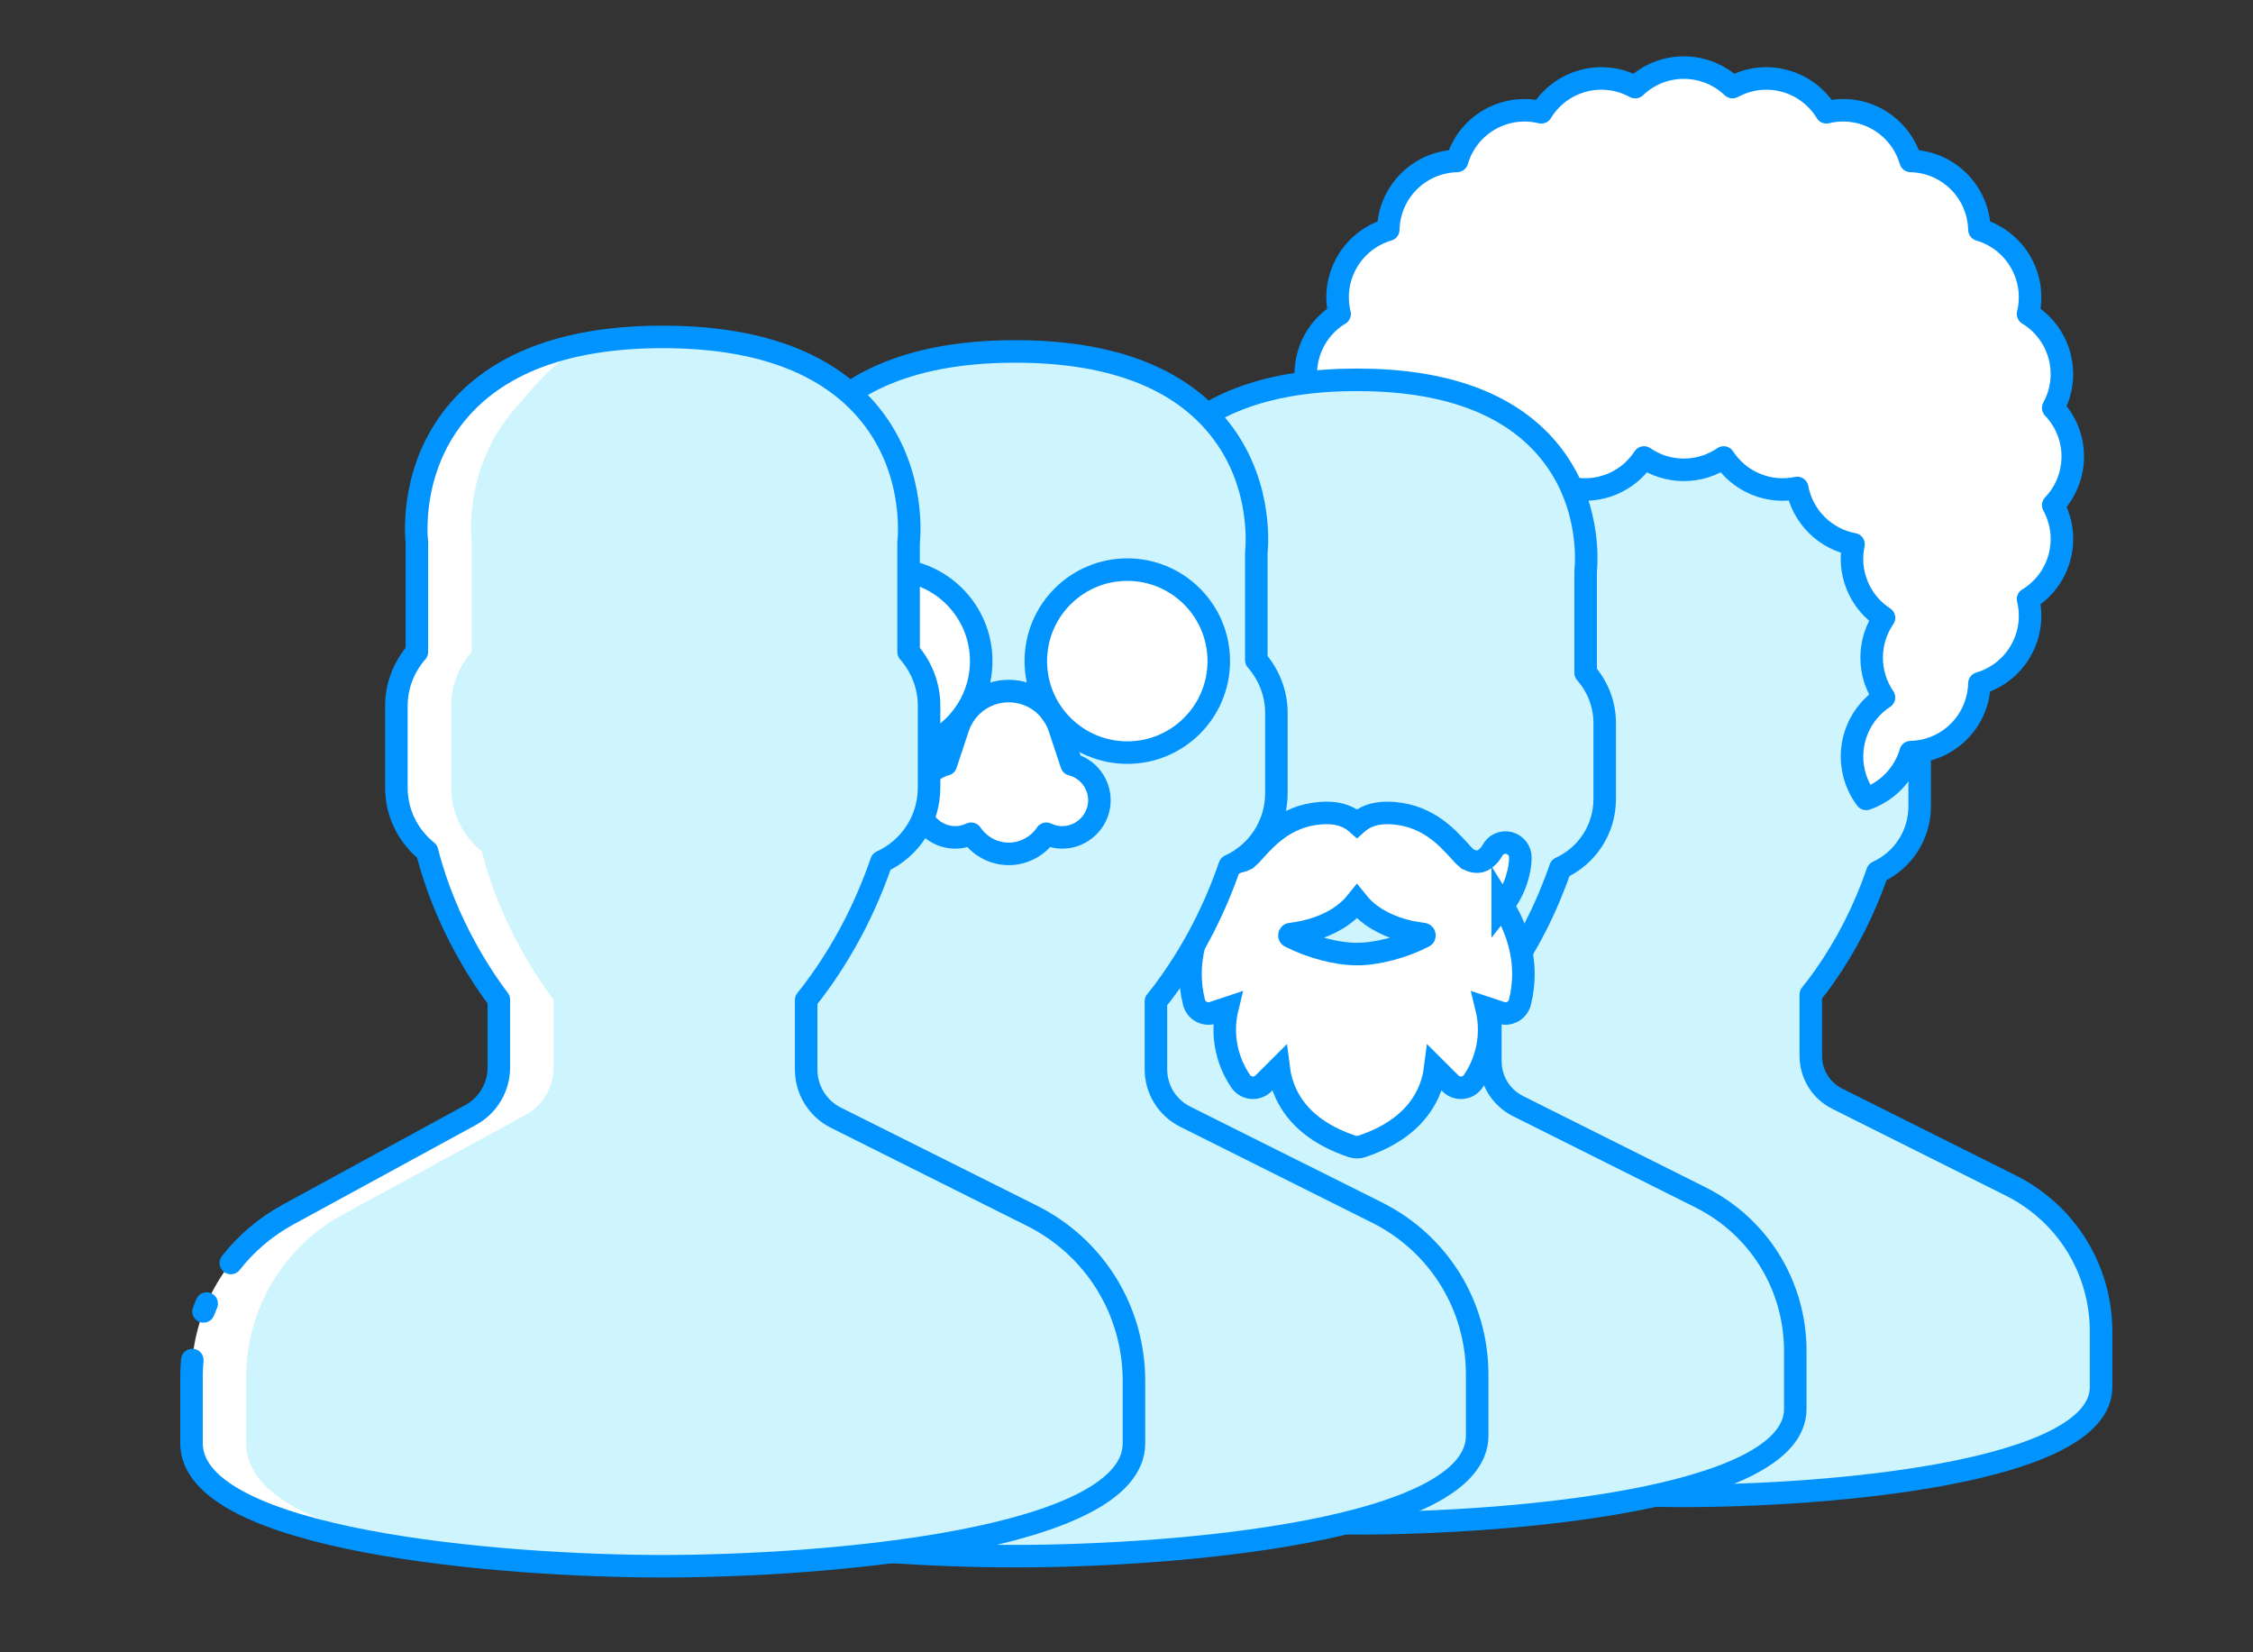 <svg xmlns="http://www.w3.org/2000/svg" width="150" height="110" viewBox="0 0 150 110">
    <rect x="0" y="0" width="150" height="110" fill="#333333" stroke="none"/>
    <g fill="none" fill-rule="evenodd">
        <path fill="#CEF4FE" d="M78.006 74.86c-3.504 1.912-5.679 5.576-5.679 9.566v3.912c0 5.732 18.171 7.247 27.78 7.247 9.607 0 27.778-1.515 27.778-7.247v-3.676c0-4.153-2.308-7.887-6.022-9.744l-11.538-5.77c-1.088-.543-1.765-1.638-1.765-2.855V62.21c.277-.338.568-.724.87-1.15 1.495-2.113 2.695-4.466 3.567-7.003 1.704-.782 2.81-2.467 2.81-4.37v-4.83c0-1.163-.435-2.29-1.208-3.17v-6.425c.068-.664.334-4.618-2.526-7.881-2.48-2.83-6.507-4.264-11.967-4.264-5.46 0-9.486 1.435-11.967 4.264L78.006 74.86z" transform="translate(12 4)"/>
        <path stroke="#0294FE" stroke-linecap="round" stroke-linejoin="round" stroke-width="1.5" d="M78.006 74.86c-3.504 1.912-5.679 5.576-5.679 9.566v3.912c0 5.732 18.171 7.247 27.78 7.247 9.607 0 27.778-1.515 27.778-7.247v-3.676c0-4.153-2.308-7.887-6.022-9.744l-11.538-5.77c-1.088-.543-1.765-1.638-1.765-2.855V62.21c.277-.338.568-.724.87-1.15 1.495-2.113 2.695-4.466 3.567-7.003 1.704-.782 2.81-2.467 2.81-4.37v-4.83c0-1.163-.435-2.29-1.208-3.17v-6.425c.068-.664.334-4.618-2.526-7.881-2.48-2.83-6.507-4.264-11.967-4.264-5.46 0-9.486 1.435-11.967 4.264L78.006 74.86z" transform="translate(12 4)"/>
        <path fill="#FFF" d="M125.999 26.392c0-1.256-.495-2.396-1.3-3.237.56-1.022.743-2.25.418-3.464s-1.1-2.187-2.093-2.79c.275-1.133.134-2.367-.494-3.455s-1.626-1.827-2.744-2.155c-.027-1.164-.483-2.32-1.371-3.208-.888-.887-2.044-1.343-3.208-1.37-.327-1.118-1.067-2.116-2.154-2.745-1.088-.628-2.323-.768-3.454-.493-.605-.995-1.578-1.768-2.791-2.093-.952-.256-1.912-.196-2.776.11-.237.085-.467.186-.688.306C102.502.995 101.362.5 100.106.5s-2.395.496-3.237 1.3c-1.022-.559-2.251-.742-3.464-.417s-2.186 1.098-2.791 2.093c-1.131-.275-2.366-.135-3.454.493-1.088.63-1.828 1.627-2.154 2.745-1.164.027-2.32.483-3.208 1.37-.89.89-1.345 2.044-1.371 3.208-1.118.328-2.116 1.067-2.744 2.155-.628 1.088-.77 2.323-.494 3.454-.995.604-1.768 1.577-2.093 2.791-.325 1.214-.142 2.442.417 3.464-.804.841-1.3 1.981-1.3 3.237s.496 2.396 1.3 3.238c-.56 1.022-.742 2.25-.417 3.464.325 1.213 1.098 2.186 2.093 2.791-.275 1.131-.134 2.365.494 3.453.628 1.088 1.626 1.828 2.744 2.155.026 1.164.482 2.32 1.37 3.208.889.888 2.045 1.344 3.209 1.371.327 1.117 1.066 2.116 2.154 2.744.26.151.53.272.806.37.965-1.284 1.247-3.029.589-4.619-.377-.909-1.006-1.637-1.773-2.135.517-.754.82-1.667.82-2.65 0-.985-.303-1.897-.82-2.652.767-.498 1.396-1.224 1.773-2.134.376-.909.445-1.868.255-2.762.9-.167 1.759-.598 2.455-1.294.696-.695 1.127-1.556 1.294-2.455.894.19 1.853.121 2.763-.255.909-.377 1.636-1.007 2.134-1.774.754.518 1.667.822 2.65.822.984 0 1.897-.304 2.65-.822.499.767 1.226 1.397 2.135 1.774.909.376 1.868.445 2.763.255.167.9.598 1.76 1.294 2.455.696.696 1.555 1.127 2.455 1.294-.19.894-.121 1.853.255 2.762.377.91 1.006 1.636 1.773 2.134-.517.755-.821 1.667-.821 2.652 0 .983.304 1.896.82 2.65-.766.498-1.395 1.226-1.772 2.135-.391.944-.448 1.943-.23 2.87.15.63.428 1.227.819 1.747.275-.096.545-.218.806-.368 1.087-.628 1.827-1.627 2.154-2.744 1.164-.027 2.32-.483 3.208-1.37.888-.889 1.344-2.045 1.37-3.209 1.118-.328 2.117-1.067 2.745-2.155.628-1.088.769-2.322.494-3.454.994-.604 1.768-1.577 2.093-2.79.325-1.214.142-2.442-.417-3.464.804-.842 1.299-1.982 1.299-3.238" transform="translate(12 4)"/>
        <path stroke="#0294FE" stroke-linecap="round" stroke-linejoin="round" stroke-width="1.5" d="M125.999 26.392c0-1.256-.495-2.396-1.3-3.237.56-1.022.743-2.25.418-3.464s-1.1-2.187-2.093-2.79c.275-1.133.134-2.367-.494-3.455s-1.626-1.827-2.744-2.155c-.027-1.164-.483-2.32-1.371-3.208-.888-.887-2.044-1.343-3.208-1.37-.327-1.118-1.067-2.116-2.154-2.745-1.088-.628-2.323-.768-3.454-.493-.605-.995-1.578-1.768-2.791-2.093-.952-.256-1.912-.196-2.776.11-.237.085-.467.186-.688.306C102.502.995 101.362.5 100.106.5s-2.395.496-3.237 1.3c-1.022-.559-2.251-.742-3.464-.417s-2.186 1.098-2.791 2.093c-1.131-.275-2.366-.135-3.454.493-1.088.63-1.828 1.627-2.154 2.745-1.164.027-2.32.483-3.208 1.37-.89.89-1.345 2.044-1.371 3.208-1.118.328-2.116 1.067-2.744 2.155-.628 1.088-.77 2.323-.494 3.454-.995.604-1.768 1.577-2.093 2.791-.325 1.214-.142 2.442.417 3.464-.804.841-1.3 1.981-1.3 3.237s.496 2.396 1.3 3.238c-.56 1.022-.742 2.25-.417 3.464.325 1.213 1.098 2.186 2.093 2.791-.275 1.131-.134 2.365.494 3.453.628 1.088 1.626 1.828 2.744 2.155.026 1.164.482 2.32 1.37 3.208.889.888 2.045 1.344 3.209 1.371.327 1.117 1.066 2.116 2.154 2.744.26.151.53.272.806.37.965-1.284 1.247-3.029.589-4.619-.377-.909-1.006-1.637-1.773-2.135.517-.754.82-1.667.82-2.65 0-.985-.303-1.897-.82-2.652.767-.498 1.396-1.224 1.773-2.134.376-.909.445-1.868.255-2.762.9-.167 1.759-.598 2.455-1.294.696-.695 1.127-1.556 1.294-2.455.894.19 1.853.121 2.763-.255.909-.377 1.636-1.007 2.134-1.774.754.518 1.667.822 2.65.822.984 0 1.897-.304 2.65-.822.499.767 1.226 1.397 2.135 1.774.909.376 1.868.445 2.763.255.167.9.598 1.76 1.294 2.455.696.696 1.555 1.127 2.455 1.294-.19.894-.121 1.853.255 2.762.377.91 1.006 1.636 1.773 2.134-.517.755-.821 1.667-.821 2.652 0 .983.304 1.896.82 2.65-.766.498-1.395 1.226-1.772 2.135-.391.944-.448 1.943-.23 2.87h0c.15.63.428 1.227.819 1.747.275-.096.545-.218.806-.368 1.087-.628 1.827-1.627 2.154-2.744 1.164-.027 2.32-.483 3.208-1.37.888-.889 1.344-2.045 1.37-3.209 1.118-.328 2.117-1.067 2.745-2.155.628-1.088.769-2.322.494-3.454.994-.604 1.768-1.577 2.093-2.79.325-1.214.142-2.442-.417-3.464.804-.842 1.299-1.982 1.299-3.238z" transform="translate(12 4)"/>
        <path fill="#CEF4FE" d="M55.126 75.644c-3.681 2.008-5.966 5.857-5.966 10.05v4.108c0 6.023 19.09 7.613 29.183 7.613 10.094 0 29.183-1.59 29.183-7.613v-3.86c0-4.362-2.424-8.286-6.326-10.237l-12.121-6.06c-1.143-.572-1.854-1.723-1.854-3.001v-4.29c.29-.356.596-.76.912-1.207 1.572-2.221 2.832-4.692 3.749-7.357 1.79-.822 2.952-2.591 2.952-4.59v-5.076c0-1.221-.457-2.405-1.27-3.331v-6.749c.072-.697.35-4.851-2.653-8.278-2.606-2.974-6.835-4.48-12.572-4.48-5.736 0-9.965 1.506-12.571 4.478-3.005 3.428-2.726 7.583-2.655 8.28l-7.991 41.6z" transform="translate(12 4)"/>
        <path stroke="#0294FE" stroke-linecap="round" stroke-linejoin="round" stroke-width="1.5" d="M55.126 75.644c-3.681 2.008-5.966 5.857-5.966 10.05v4.108c0 6.023 19.09 7.613 29.183 7.613 10.094 0 29.183-1.59 29.183-7.613v-3.86c0-4.362-2.424-8.286-6.326-10.237l-12.121-6.06c-1.143-.572-1.854-1.723-1.854-3.001v-4.29c.29-.356.596-.76.912-1.207 1.572-2.221 2.832-4.692 3.749-7.357 1.79-.822 2.952-2.591 2.952-4.59v-5.076c0-1.221-.457-2.405-1.27-3.331v-6.749c.072-.697.35-4.851-2.653-8.278-2.606-2.974-6.835-4.48-12.572-4.48-5.736 0-9.965 1.506-12.571 4.478-3.005 3.428-2.726 7.583-2.655 8.28l-7.991 41.6z" transform="translate(12 4)"/>
        <path fill="#FFF" d="M78.343 59.516c-1.332 0-3.058-.45-4.453-1.169-.076-.039-.052-.152.033-.162 1.207-.139 2.468-.536 3.442-1.237.367-.263.696-.574.978-.926.282.352.61.664.978.926.974.702 2.235 1.1 3.44 1.237.087.01.11.123.034.163-1.395.718-3.12 1.168-4.452 1.168m9.705-3.23c.888-1.114 1.175-2.417 1.175-3.199 0-.46-.313-.86-.76-.967-.445-.108-.905.106-1.11.515-.123.217-.29.405-.491.553-.226.157-.561.3-1.15.006-.205-.174-.395-.365-.567-.572-.85-.935-2.272-2.502-4.824-2.502-.867 0-1.513.282-1.978.696-.465-.414-1.111-.696-1.978-.696-2.552 0-3.974 1.567-4.824 2.502-.171.206-.36.396-.564.57-.592.297-.927.153-1.153-.004-.198-.146-.364-.33-.487-.543-.244-.488-.838-.687-1.327-.442-.335.167-.547.51-.547.884 0 .782.287 2.085 1.175 3.2-.87 1.388-1.832 3.688-1.145 6.436.132.53.669.852 1.199.72.025-.006.049-.014.073-.022l.95-.316c-.41 1.676-.088 3.446.882 4.872.303.454.917.577 1.37.274.055-.036.106-.078.152-.124l1.012-1.01c.072.577.232 1.141.476 1.67.75 1.62 2.239 2.808 4.423 3.537.203.067.423.067.626 0 2.184-.729 3.672-1.918 4.423-3.537.244-.529.404-1.093.476-1.67l1.012 1.01c.386.387 1.013.387 1.399 0 .046-.046.087-.096.123-.15.97-1.426 1.29-3.196.882-4.872l.95.316c.518.173 1.078-.107 1.25-.625.009-.024.016-.049.022-.073.687-2.748-.276-5.048-1.145-6.437" transform="translate(12 4)"/>
        <path stroke="#0294FE" stroke-linecap="round" stroke-width="1.5" d="M78.343 59.516c-1.332 0-3.058-.45-4.453-1.169-.076-.039-.052-.152.033-.162 1.207-.139 2.468-.536 3.442-1.237.367-.263.696-.574.978-.926.282.352.61.664.978.926.974.702 2.235 1.1 3.44 1.237.087.01.11.123.034.163-1.395.718-3.12 1.168-4.452 1.168zm9.705-3.23c.888-1.114 1.175-2.417 1.175-3.199 0-.46-.313-.86-.76-.967-.445-.108-.905.106-1.11.515-.123.217-.29.405-.491.553-.226.157-.561.3-1.15.006-.205-.174-.395-.365-.567-.572-.85-.935-2.272-2.502-4.824-2.502-.867 0-1.513.282-1.978.696-.465-.414-1.111-.696-1.978-.696-2.552 0-3.974 1.567-4.824 2.502-.171.206-.36.396-.564.57-.592.297-.927.153-1.153-.004-.198-.146-.364-.33-.487-.543-.244-.488-.838-.687-1.327-.442-.335.167-.547.51-.547.884 0 .782.287 2.085 1.175 3.2-.87 1.388-1.832 3.688-1.145 6.436.132.53.669.852 1.199.72.025-.006.049-.014.073-.022l.95-.316c-.41 1.676-.088 3.446.882 4.872.303.454.917.577 1.37.274.055-.036.106-.078.152-.124l1.012-1.01c.072.577.232 1.141.476 1.67.75 1.62 2.239 2.808 4.423 3.537.203.067.423.067.626 0 2.184-.729 3.672-1.918 4.423-3.537.244-.529.404-1.093.476-1.67l1.012 1.01c.386.387 1.013.387 1.399 0 .046-.046.087-.096.123-.15.97-1.426 1.29-3.196.882-4.872l.95.316c.518.173 1.078-.107 1.25-.625.009-.024.016-.049.022-.073.687-2.748-.276-5.048-1.145-6.437z" transform="translate(12 4)"/>
        <path fill="#CEF4FE" d="M31.143 76.664c-3.878 2.115-6.285 6.17-6.285 10.588v4.328c0 6.344 20.111 8.02 30.744 8.02 10.634 0 30.745-1.676 30.745-8.02v-4.067c0-4.596-2.555-8.73-6.665-10.786l-12.77-6.383c-1.204-.603-1.953-1.815-1.953-3.161v-4.52c.306-.374.63-.801.961-1.271 1.657-2.34 2.984-4.944 3.95-7.752 1.885-.865 3.11-2.73 3.11-4.835v-5.347c0-1.287-.482-2.534-1.337-3.51v-7.11c.075-.734.37-5.111-2.797-8.721-2.745-3.132-7.2-4.72-13.244-4.72-6.043 0-10.498 1.588-13.244 4.719-3.165 3.61-2.87 7.988-2.796 8.723l-8.419 43.825z" transform="translate(12 4)"/>
        <path stroke="#0294FE" stroke-linecap="round" stroke-linejoin="round" stroke-width="1.5" d="M31.143 76.664c-3.878 2.115-6.285 6.17-6.285 10.588v4.328c0 6.344 20.111 8.02 30.744 8.02 10.634 0 30.745-1.676 30.745-8.02v-4.067c0-4.596-2.555-8.73-6.665-10.786l-12.77-6.383c-1.204-.603-1.953-1.815-1.953-3.161v-4.52c.306-.374.63-.801.961-1.271 1.657-2.34 2.984-4.944 3.95-7.752 1.885-.865 3.11-2.73 3.11-4.835v-5.347c0-1.287-.482-2.534-1.337-3.51v-7.11c.075-.734.37-5.111-2.797-8.721-2.745-3.132-7.2-4.72-13.244-4.72-6.043 0-10.498 1.588-13.244 4.719-3.165 3.61-2.87 7.988-2.796 8.723l-8.419 43.825z" transform="translate(12 4)"/>
        <path fill="#FFF" d="M55.16 52.846c-1.027 0-1.957-.528-2.505-1.34-.354.17-.749.255-1.152.24-1.252-.044-2.295-1.058-2.375-2.307-.043-.69.192-1.347.664-1.85.321-.34.732-.582 1.18-.699l.812-2.446c.483-1.458 1.84-2.437 3.375-2.437s2.892.98 3.375 2.436l.812 2.447c.448.116.86.357 1.18.7.472.502.707 1.158.664 1.85-.08 1.248-1.123 2.261-2.375 2.306-.403.015-.798-.07-1.152-.24-.548.812-1.478 1.34-2.504 1.34" transform="translate(12 4)"/>
        <path stroke="#0294FE" stroke-linecap="round" stroke-linejoin="round" stroke-width="1.5" d="M55.16 52.846c-1.027 0-1.957-.528-2.505-1.34-.354.17-.749.255-1.152.24-1.252-.044-2.295-1.058-2.375-2.307-.043-.69.192-1.347.664-1.85.321-.34.732-.582 1.18-.699l.812-2.446c.483-1.458 1.84-2.437 3.375-2.437s2.892.98 3.375 2.436l.812 2.447c.448.116.86.357 1.18.7.472.502.707 1.158.664 1.85-.08 1.248-1.123 2.261-2.375 2.306-.403.015-.798-.07-1.152-.24-.548.812-1.478 1.34-2.504 1.34z" transform="translate(12 4)"/>
        <path fill="#FFF" d="M53.327 40.013c0 3.364-2.727 6.091-6.091 6.091-3.364 0-6.091-2.727-6.091-6.09 0-3.365 2.727-6.092 6.09-6.092 3.365 0 6.092 2.727 6.092 6.091" transform="translate(12 4)"/>
        <path stroke="#0294FE" stroke-linecap="round" stroke-linejoin="round" stroke-width="1.5" d="M53.327 40.013c0 3.364-2.727 6.091-6.091 6.091-3.364 0-6.091-2.727-6.091-6.09 0-3.365 2.727-6.092 6.09-6.092 3.365 0 6.092 2.727 6.092 6.091z" transform="translate(12 4)"/>
        <path fill="#FFF" d="M56.695 76.932l-13.03-6.516c-1.23-.615-1.994-1.85-1.994-3.225v-4.613c.313-.38.641-.816.981-1.296 1.69-2.387 3.045-5.044 4.03-7.91 1.924-.883 3.174-2.786 3.174-4.934v-5.456c0-1.314-.49-2.587-1.364-3.58v-7.256c.076-.75.376-5.217-2.854-8.9-2.802-3.197-7.348-4.817-13.515-4.817-6.167 0-10.713 1.62-13.515 4.815-3.23 3.684-2.93 8.151-2.854 8.902v7.255c-.873.994-1.364 2.267-1.364 3.581v5.456c0 1.66.755 3.208 2.042 4.241 1.25 4.947 3.865 8.675 4.78 9.871v4.514c0 1.32-.722 2.532-1.88 3.165L7.164 76.866C3.206 79.026.75 83.163.75 87.67v4.417c0 6.474 20.522 8.185 31.373 8.185 10.851 0 31.373-1.71 31.373-8.185v-4.15c0-4.69-2.607-8.907-6.8-11.005" transform="translate(12 4)"/>
        <path stroke="#0294FE" stroke-linecap="round" stroke-linejoin="round" stroke-width="1.5" d="M1.76 82.783c-.073.173-.144.347-.211.522" transform="translate(12 4)"/>
        <path fill="#CEF4FE" d="M56.695 76.932l-13.03-6.516c-1.23-.615-1.994-1.85-1.994-3.225v-4.613c.313-.38.641-.816.981-1.296 1.69-2.387 3.045-5.044 4.03-7.91 1.924-.883 3.174-2.786 3.174-4.934v-5.456c0-1.314-.49-2.587-1.364-3.58v-7.256c.076-.75.376-5.217-2.854-8.9-2.802-3.197-7.348-4.817-13.515-4.817-6.167 0-7.066 1.62-9.868 4.815-3.23 3.684-2.93 8.151-2.853 8.902v7.255c-.874.994-1.365 2.267-1.365 3.581v5.456c0 1.66.755 3.208 2.042 4.241 1.25 4.947 3.865 8.675 4.78 9.871v4.514c0 1.32-.72 2.532-1.88 3.165l-12.168 6.637c-3.957 2.16-6.414 6.297-6.414 10.804v4.417c0 6.474 16.875 8.185 27.726 8.185 10.851 0 31.373-1.71 31.373-8.185v-4.15c0-4.69-2.607-8.907-6.8-11.005" transform="translate(12 4)"/>
        <path stroke="#0294FE" stroke-linecap="round" stroke-linejoin="round" stroke-width="1.5" d="M.802 86.541c-.034.374-.052.75-.052 1.13v4.416c0 6.474 20.523 8.184 31.374 8.184 10.85 0 31.373-1.71 31.373-8.183v-4.15c0-4.69-2.607-8.909-6.801-11.005l-13.031-6.517c-1.23-.614-1.993-1.85-1.993-3.225v-4.613c.312-.382.64-.816.98-1.297 1.69-2.386 3.045-5.044 4.03-7.91 1.925-.883 3.174-2.785 3.174-4.934v-5.456c0-1.313-.491-2.586-1.364-3.58v-7.256c.077-.75.377-5.216-2.853-8.9-2.802-3.196-7.348-4.816-13.515-4.816-6.167 0-10.714 1.62-13.515 4.815-3.23 3.684-2.93 8.151-2.854 8.901V39.4c-.873.995-1.364 2.269-1.364 3.581v5.456c0 1.662.754 3.209 2.042 4.242 1.249 4.947 3.864 8.675 4.778 9.871v4.514c0 1.32-.72 2.533-1.878 3.166l-12.17 6.635c-1.496.819-2.78 1.92-3.795 3.217" transform="translate(12 4)"/>
        <path fill="#FFF" d="M69.144 40.013c0 3.364-2.727 6.091-6.09 6.091-3.365 0-6.092-2.727-6.092-6.09 0-3.365 2.727-6.092 6.091-6.092 3.364 0 6.091 2.727 6.091 6.091" transform="translate(12 4)"/>
        <path stroke="#0294FE" stroke-linecap="round" stroke-linejoin="round" stroke-width="1.5" d="M69.144 40.013c0 3.364-2.727 6.091-6.09 6.091-3.365 0-6.092-2.727-6.092-6.09 0-3.365 2.727-6.092 6.091-6.092 3.364 0 6.091 2.727 6.091 6.091z" transform="translate(12 4)"/>
    </g>
</svg>
